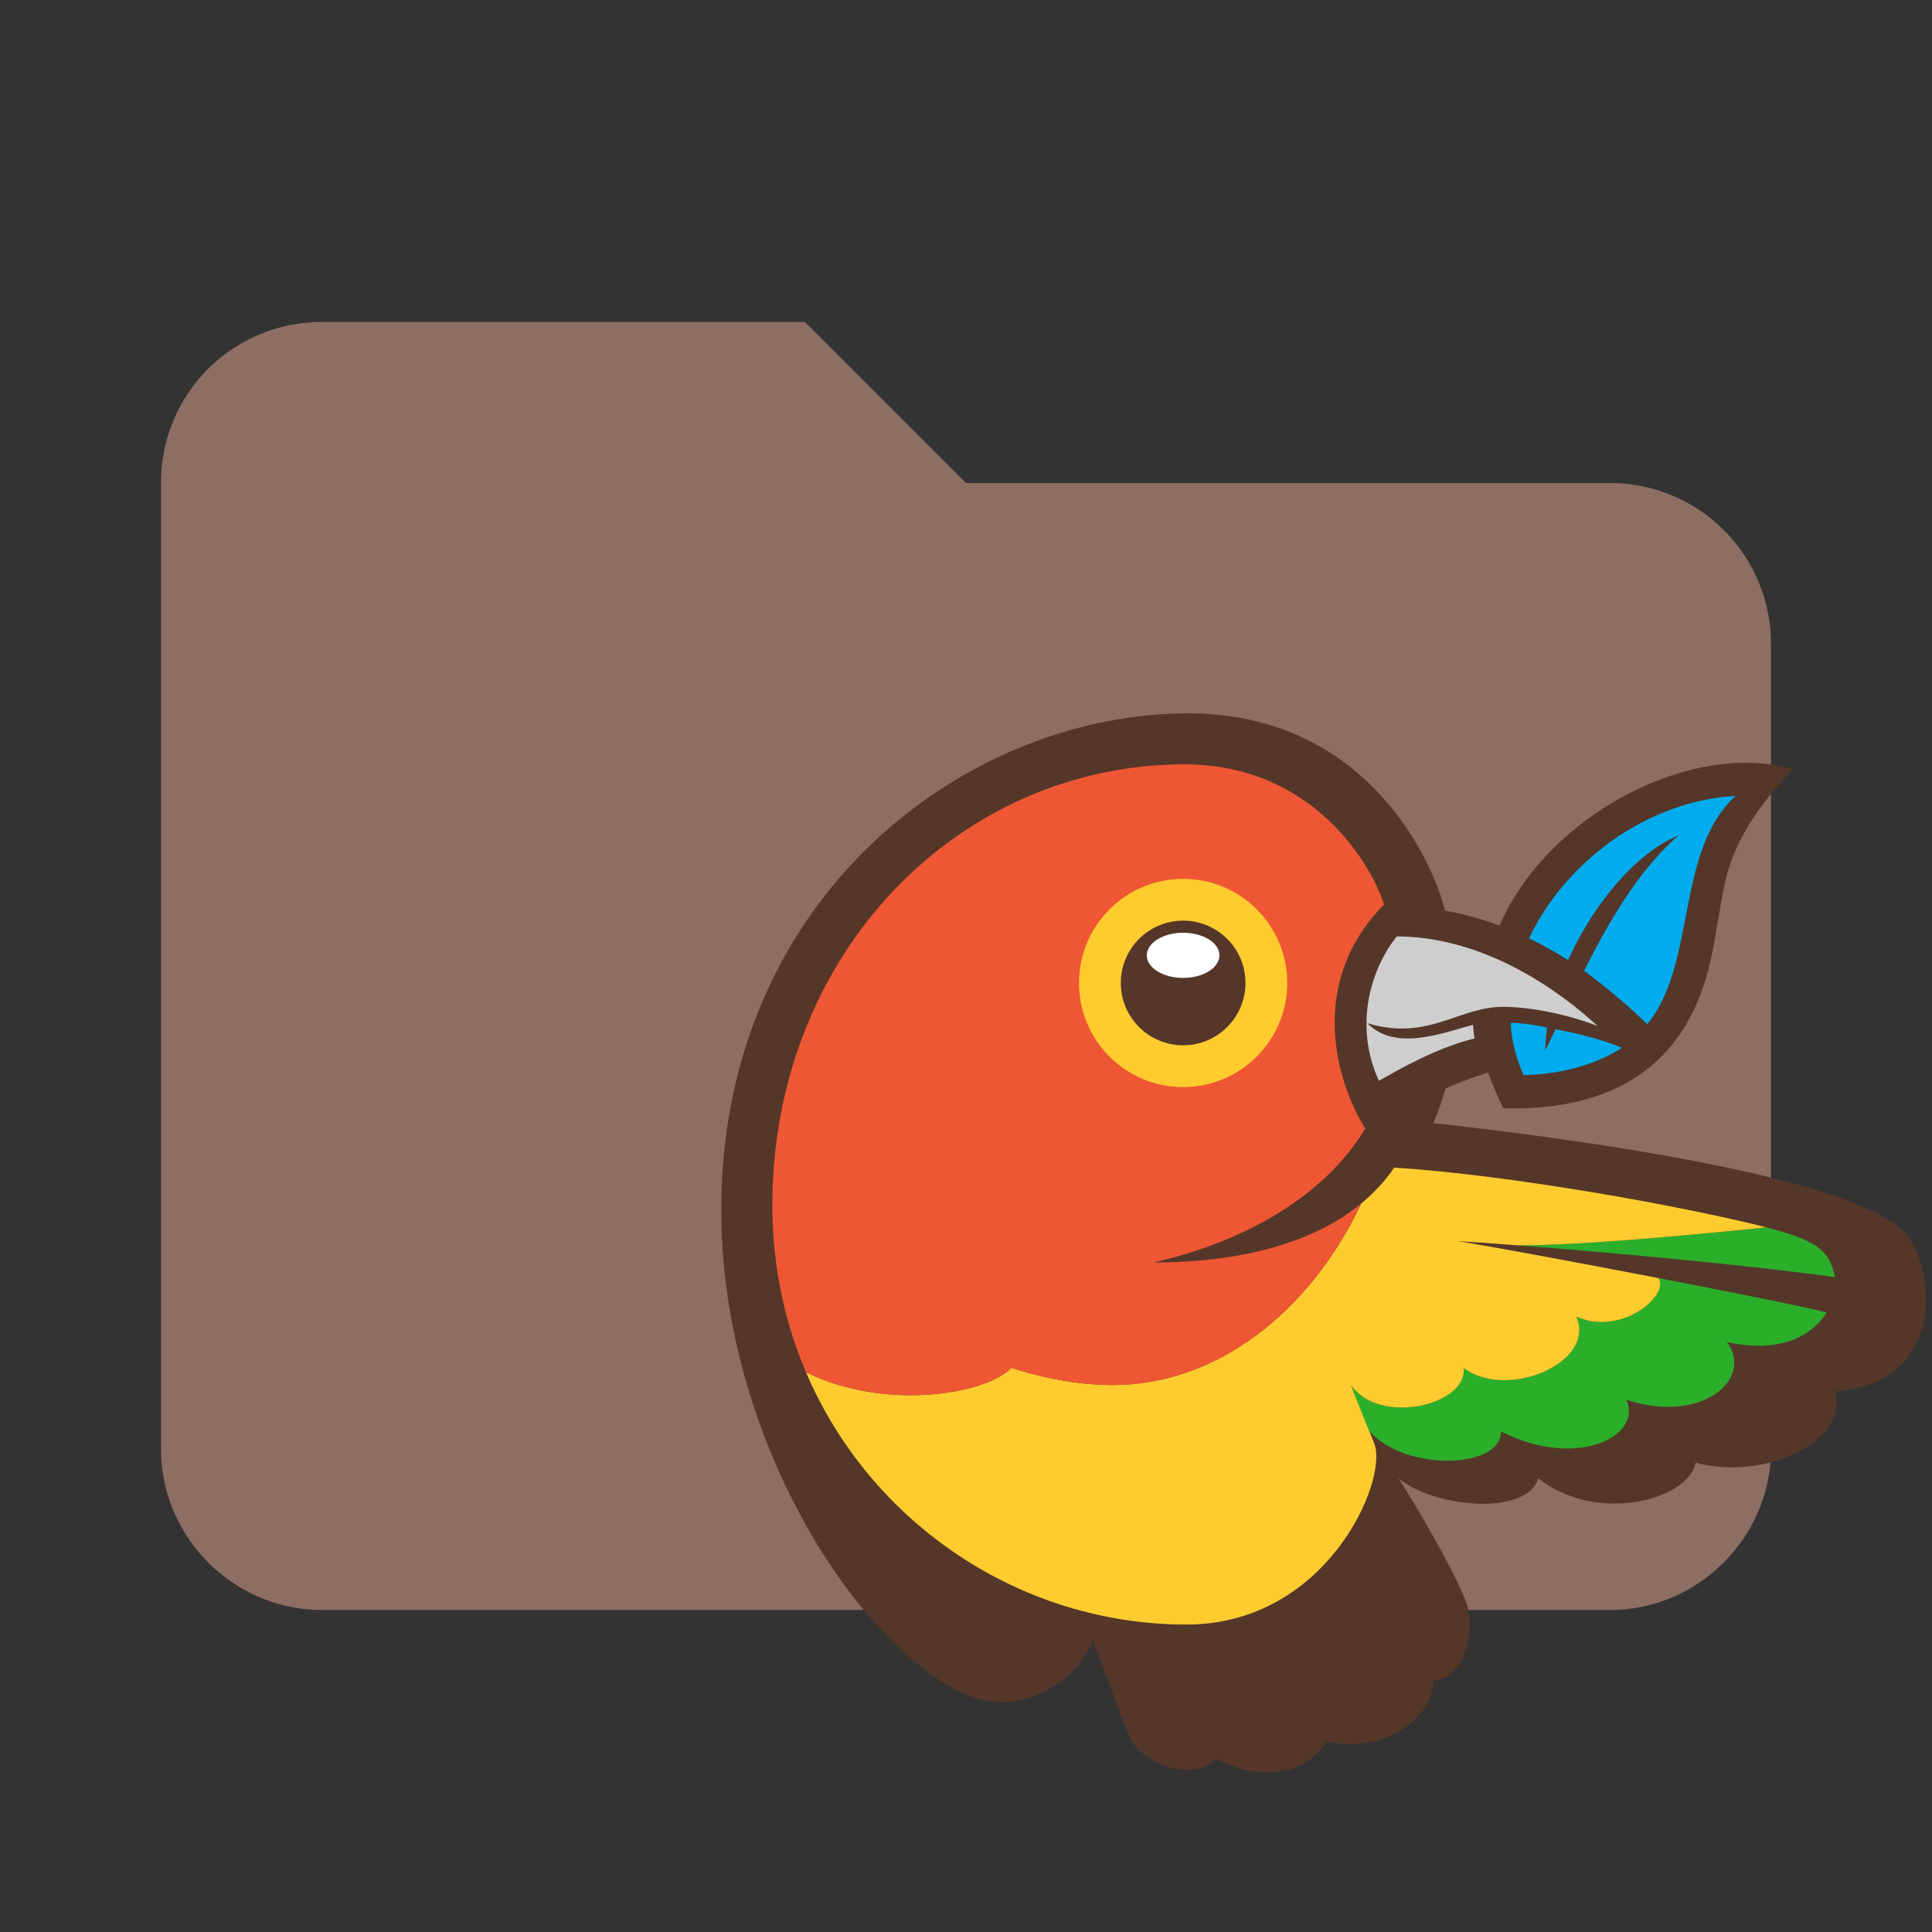 <svg xml:space="preserve" fill-rule="evenodd" stroke-linejoin="round" stroke-miterlimit="1.414" clip-rule="evenodd" viewBox="0 0 24 24" xmlns="http://www.w3.org/2000/svg"><rect x="0" y="0" width="24" height="24" fill="#333333" stroke="none"/><path fill="#8d6e63" fill-rule="nonzero" d="M10 4H4c-1.11 0-2 .89-2 2v12c0 1.097.903 2 2 2h16c1.097 0 2-.903 2-2V8a2 2 0 0 0-2-2h-8l-2-2z"/><path fill="#543729" d="M23.64 15.288c-.77-.74-4.62-1.202-5.834-1.336.059-.139.109-.283.15-.43a4.86 4.86 0 0 1 .53-.197c.022.067.128.321.188.442 2.442.067 2.568-1.815 2.667-2.33.097-.505.092-.992.93-1.882-1.248-.364-3.043.563-3.644 1.943a3.75 3.75 0 0 0-.676-.185c-.16-.648-.996-2.451-3.189-2.451-2.776 0-5.802 2.29-5.802 6.167 0 3.26 2.225 6.116 3.482 6.116.549 0 1.021-.411 1.132-.78.093.253.378 1.038.472 1.238.138.296.779.552 1.059.245.36.2 1.021.32 1.381-.213.694.147 1.308-.267 1.321-.76.34-.019.508-.497.433-.878-.055-.28-.64-1.286-.868-1.633.452.368 1.597.472 1.736 0 .729.572 1.864.272 1.955-.193.885.23 1.9-.275 1.734-.887 1.423-.099 1.24-1.613.842-1.996z"/><path fill="#00acee" d="M19.678 12.06c.306-.609.691-1.272 1.177-1.683-.535.216-1.063.86-1.376 1.55a4.82 4.82 0 0 0-.484-.27c.436-.931 1.449-1.708 2.565-1.769-.748.678-.482 2.087-1.097 2.834a8.052 8.052 0 0 0-.785-.663zm-.484.99c0-.024.01-.203.026-.285a2.585 2.585 0 0 0-.449-.06c-.01.175.074.472.156.65.568-.011.978-.181 1.22-.338-.206-.095-.557-.18-.823-.232-.03.062-.103.219-.13.264z"/><g stroke-width=".973" transform="translate(8.75 8.632) scale(.033)"><path fill="#2baf2b" d="M250.54 277.39c.004.024.015.057.018.082-2.165-4.657-4.463-10.314-7.208-17.708 10.688 15.557 44.184 7.533 42.427-6.407 16.395 12.336 50.143-2.055 42.471-19.353 16.423 7.653 35.168-7.745 30.964-14.455 28 5.4 54.832 10.783 63.256 12.938-5.595 9.123-18.339 15.566-37.549 11.089 10.38 14.14-9.773 31.105-37.844 21.76 6.18 13.883-18.814 26.38-47.22 11.91.361 13.889-35.24 15.488-49.315.143zm55.543-70.194c32.497 2.495 86.238 7.34 119.51 11.997-2.102-10.828-7.844-13.921-25.905-18.772-19.425 2.072-68.706 6.913-93.604 6.776z"/><path fill="#ffcc2f" d="M285.78 253.36c16.395 12.336 50.143-2.055 42.471-19.353 16.423 7.653 35.168-7.745 30.964-14.455-33.103-6.383-67.84-12.788-75.719-13.908 4.78.254 12.702.797 22.59 1.556 24.899.137 74.18-4.704 93.604-6.775-31.452-7.975-95.666-19.613-140.01-22.48-2.055 3.003-5.833 8.097-12.413 13.51-19.403 41.053-54.557 68.34-93.454 68.34-11.335 0-24.018-1.912-38.233-6.456-8.865 9.497-46.661 16.694-77.329 1.641 24.326 56.961 80.74 94.984 143.19 94.984 52.591 0 75.912-53.704 70.808-67.914-1.238-3.45-6.145-14.889-8.891-22.283 10.689 15.556 44.185 7.532 42.429-6.408z"/><path fill="#cecece" d="M253.91 145.27c4.644-2.526 20.69-12.253 35.981-15.908a67.843 67.843 0 0 1-.536-5.12c-10.032 2.403-28.945 10.51-39.784-.661 22.866 6.9 34.283-6.149 51.09-6.149 10.014 0 24.305 2.798 35.57 7.22-9.061-8.37-38.772-33.63-75.558-33.717-8.213 9.957-17.09 31.526-6.764 54.334z"/><path fill="#ef5734" d="M115.58 253.33c14.215 4.544 26.898 6.457 38.233 6.457 38.896 0 74.05-27.29 93.454-68.341-14.351 11.978-39.291 22.228-78.241 22.228 34.694-7.866 64.56-25.156 79.753-50.427-10.68-16.998-22.263-54.603 7.07-84.33-4.512-14.497-26.475-52.766-75.095-52.766-84.85 0-155.17 71.001-155.17 166.15 0 22.525 4.547 43.65 12.67 62.664 30.666 15.054 68.462 7.858 77.327-1.64z"/><path fill="#ffcc2f" d="M141.03 108.45c0 21.644 17.546 39.191 39.19 39.191s39.192-17.548 39.192-39.191c0-21.644-17.548-39.191-39.192-39.191s-39.19 17.547-39.19 39.191z"/><path fill="#543729" d="M156.76 108.45c0 12.958 10.507 23.463 23.463 23.463 12.96 0 23.464-10.506 23.464-23.463 0-12.959-10.504-23.464-23.464-23.464-12.957 0-23.463 10.506-23.463 23.464z"/><ellipse cx="180.22" cy="98.044" fill="#fff" rx="13.673" ry="8.501"/></g></svg>